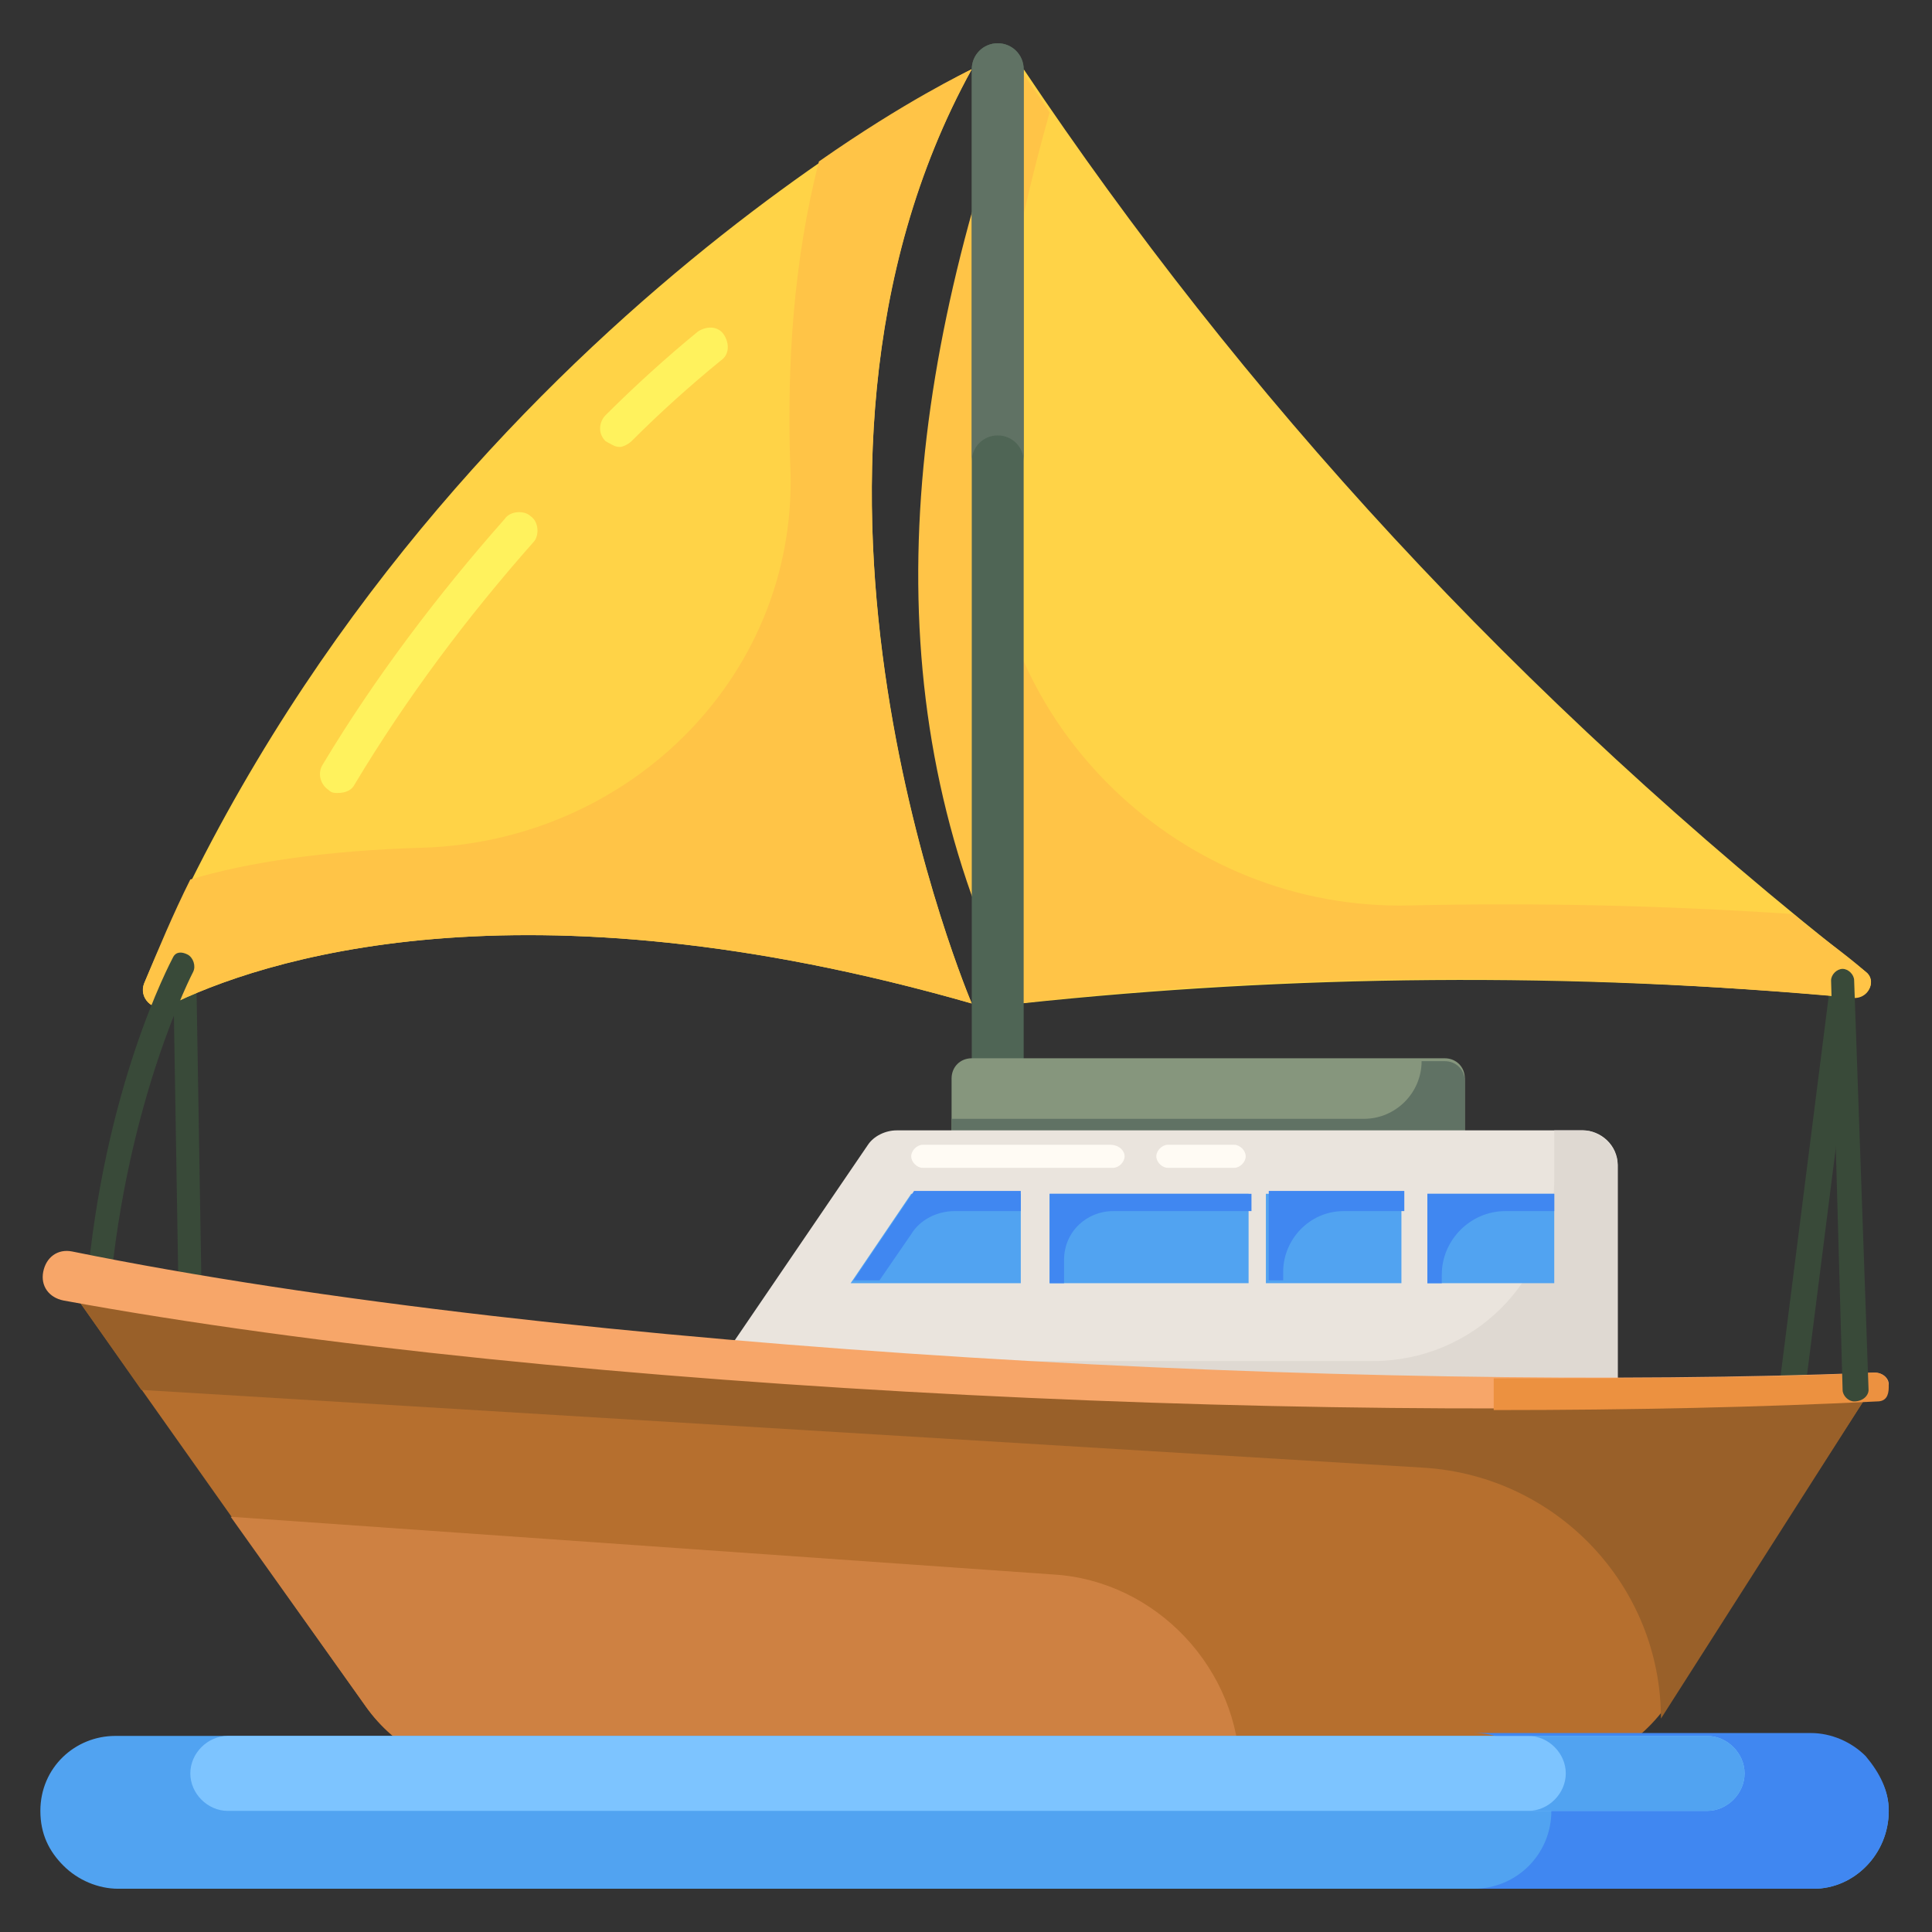 <svg xmlns="http://www.w3.org/2000/svg" id="Layer_1" enable-background="new 0 0 67 67" viewBox="0 0 67 67"><rect x="0" y="0" width="67" height="67" fill="#333333" stroke="none"/><path fill="#394a39" d="M62.1 48.6C62 48.6 62 48.6 62.1 48.6c-.3 0-.4-.2-.4-.5l1.8-14.2c0-.2.2-.4.5-.4.2 0 .4.2.4.5l-1.8 14.2C62.4 48.4 62.3 48.6 62.1 48.6zM6.6 45.8c-.2 0-.4-.2-.4-.4l-.2-12c0-.2.2-.4.4-.4 0 0 0 0 0 0 .2 0 .4.2.4.4l.2 12C7 45.6 6.8 45.8 6.6 45.8 6.6 45.8 6.6 45.8 6.6 45.8z"/><path fill="#ffd347" d="M33.7,2.4c0,0-19.4,9.6-28.7,31.7c-0.2,0.5,0.3,1,0.8,0.8C9,33.3,18,30.3,33.7,34.8
						C33.7,34.8,25.9,16.5,33.7,2.4z M6.3,33.8c-0.2,0-0.3-0.1-0.3-0.3c0-0.2,0.1-0.3,0.3-0.3c0.2,0,0.3,0.1,0.3,0.3
						C6.6,33.6,6.5,33.8,6.3,33.8z"/><path fill="#ffc447" d="M33.7,2.4c-0.2,0.1-2.3,1.1-5.3,3.2c-0.9,3.5-1.1,7.1-1,10.4c0.4,7.3-5.5,13.2-12.8,13.4
						c-3.3,0.1-6,0.5-8,1.1C6,31.7,5.5,32.9,5,34.1c-0.2,0.5,0.3,1,0.8,0.8C9,33.3,18,30.3,33.7,34.8C33.7,34.8,25.9,16.6,33.7,2.4z
						 M6.3,33.8c-0.2,0-0.3-0.1-0.3-0.3c0-0.2,0.1-0.3,0.3-0.3s0.3,0.1,0.3,0.3C6.6,33.6,6.5,33.8,6.3,33.8z"/><path fill="#394a39" d="M3.4,45.2C3.4,45.2,3.4,45.2,3.4,45.2C3.2,45.2,3,45,3,44.7c0.6-7,2.9-11.3,3-11.5C6.1,33,6.3,33,6.5,33.1
						c0.2,0.1,0.3,0.4,0.2,0.6c0,0-2.3,4.4-2.9,11.2C3.8,45,3.6,45.2,3.4,45.2z"/><path fill="#ffd347" d="M35.5,2.4L35.5,2.4c-4.3,11.6-5.1,22.5-0.1,32.4c9.4-1,19-1.1,28.9-0.2c0.5,0,0.8-0.6,0.4-0.9
						C52.5,24.1,43,13.6,35.5,2.4z M63.9,34.3c-0.2,0-0.3-0.1-0.3-0.3c0-0.2,0.1-0.3,0.3-0.3c0.2,0,0.3,0.1,0.3,0.3
						C64.2,34.1,64.1,34.3,63.9,34.3z"/><path fill="#ffc447" d="M64.7,33.7c-0.8-0.7-1.7-1.3-2.5-2c-4.5-0.3-8.9-0.4-13.3-0.3c-7.9,0.2-14.6-6.2-14.6-14.1
						c0-4.3,0.8-8.8,2.1-13.4c-0.3-0.5-0.7-1-1-1.5h-0.1c-4.2,11.6-5,22.5,0,32.4c9.4-1.1,19-1.1,28.9-0.2
						C64.8,34.7,65.1,34,64.7,33.7z M63.9,34.3c-0.2,0-0.3-0.1-0.3-0.3c0-0.2,0.1-0.3,0.3-0.3c0.2,0,0.3,0.1,0.3,0.3
						C64.2,34.1,64.1,34.3,63.9,34.3z"/><path fill="#4f6555" d="M35.5,2.4v47.7h-1.8V2.4c0-0.5,0.4-0.9,0.9-0.9C35.1,1.5,35.5,1.9,35.5,2.4z"/><path fill="#607264" d="M35.5,2.4V16c0-0.5-0.4-0.9-0.9-0.9c-0.5,0-0.9,0.4-0.9,0.9V2.4c0-0.5,0.4-0.9,0.9-0.9
						C35.1,1.5,35.5,1.9,35.5,2.4z"/><path fill="#86967d" d="M50.8,42.9v-5.5c0-0.4-0.3-0.7-0.7-0.7H33.7c-0.4,0-0.7,0.3-0.7,0.7v5.5H50.8z"/><path fill="#607264" d="M50.1,36.8h-0.8l0,0c0,1.1-0.9,2-2,2H33v4.2h17.8v-5.5C50.8,37.1,50.5,36.8,50.1,36.8z"/><path fill="#eae4dd" d="M56.1,40.4v8.4H23.9l6.2-9.1c0.2-0.3,0.6-0.5,1-0.5h23.8C55.5,39.2,56.1,39.7,56.1,40.4z"/><path fill="#dfd9d2" d="M56.1,40.4v8.4H23.9l1.1-1.6h22.6c3.5,0,6.3-2.8,6.3-6.3v-1.7h1C55.5,39.2,56.1,39.8,56.1,40.4z"/><polygon fill="#51a3f1" points="35.4 41.4 31.6 41.4 29.5 44.5 35.4 44.5"/><rect width="6.9" height="3.1" x="36.4" y="41.4" fill="#51a3f1"/><rect width="4.7" height="3.1" x="43.9" y="41.4" fill="#51a3f1"/><rect width="4.4" height="3.1" x="49.5" y="41.4" fill="#51a3f1"/><path fill="#4087f1" d="M35.4 41.4V42h-2.3c-.6 0-1.2.3-1.5.8l-1.1 1.6h-.9l2.1-3.1H35.4zM43.4 41.4V42h-4.8c-.9 0-1.7.7-1.7 1.7v.8h-.5v-3.1H43.4zM48.7 41.4V42h-2.1c-1.2 0-2.1 1-2.1 2.1v.3h-.5v-3.1H48.7zM53.9 41.4V42h-1.7C51 42 50 43 50 44.2v.3h-.5v-3.1H53.9z"/><path fill="#b66f2e" d="M65,48l-7.1,11c-1,1.5-2.7,2.5-4.5,2.5H17.1c-1.8,0-3.4-0.9-4.4-2.3L2.3,44.5C19.9,47.8,47.5,49,65,48z"/><path fill="#ce8142" d="M36.5,54.6L8,52.6l4.7,6.6c1,1.4,2.7,2.3,4.4,2.3H43v0C43,57.9,40.1,54.8,36.5,54.6z"/><path fill="#996029" d="M2.3,44.5l2.6,3.7l44.5,2.7c4.6,0.3,8.2,4.1,8.2,8.7v0c0,0,0,0,0,0L65,48C47.5,49,19.9,47.8,2.3,44.5z"/><path fill="#f7a669" d="M65.5,48c0,0.2-0.2,0.5-0.4,0.5c-17.7,1-45.5-0.2-62.9-3.4h0c-0.5-0.1-0.8-0.5-0.7-1
						c0.1-0.5,0.5-0.8,1-0.7c0,0,0,0,0,0c17.2,3.5,44.9,4.9,62.5,4.2h0C65.3,47.6,65.5,47.8,65.5,48z"/><g><path fill="#ec9140" d="M65,47.6L65,47.6c-4,0.2-8.5,0.2-13.2,0.2v1.1c4.8,0,9.3-0.1,13.3-0.3c0.3,0,0.4-0.2,0.4-0.5
						C65.5,47.8,65.3,47.6,65,47.6z"/></g><g><path fill="#394a39" d="M64.3,48.6c-0.2,0-0.4-0.2-0.4-0.4L63.5,34c0-0.2,0.2-0.4,0.4-0.4c0,0,0,0,0,0c0.2,0,0.4,0.2,0.4,0.4
						l0.5,14.2C64.8,48.4,64.6,48.6,64.3,48.6C64.4,48.6,64.4,48.6,64.3,48.6z"/></g><path fill="#fffbf4" d="M39 40.1c0 .2-.2.4-.4.4H32c-.2 0-.4-.2-.4-.4 0-.2.2-.4.4-.4h6.5C38.8 39.7 39 39.9 39 40.1zM43.2 40.1c0 .2-.2.4-.4.4h-2.3c-.2 0-.4-.2-.4-.4 0-.2.2-.4.4-.4h2.3C43 39.7 43.2 39.9 43.2 40.1z"/><g><path fill="#fff25d" d="M11.7,27.5c-0.1,0-0.2,0-0.3-0.1c-0.3-0.2-0.4-0.6-0.2-0.9c1.8-3,4-5.9,6.3-8.5c0.2-0.3,0.7-0.3,0.9-0.1
					c0.3,0.2,0.3,0.7,0.1,0.9c-2.3,2.6-4.4,5.4-6.2,8.4C12.2,27.4,12,27.5,11.7,27.5z"/></g><g><path fill="#fff25d" d="M21.5,15.5c-0.2,0-0.3-0.1-0.5-0.2c-0.3-0.3-0.2-0.7,0-0.9c1-1,2.1-2,3.2-2.9c0.3-0.2,0.7-0.2,0.9,0.1
					c0.2,0.3,0.2,0.7-0.1,0.9c-1.1,0.9-2.1,1.8-3.1,2.8C21.8,15.4,21.6,15.5,21.5,15.5z"/></g><g><path fill="#51a3f1" d="M65.5,62.8c0,1.5-1.2,2.7-2.6,2.7H4.1c-0.7,0-1.4-0.3-1.9-0.8c-0.5-0.5-0.8-1.1-0.8-1.9
					c0-1.5,1.2-2.6,2.6-2.6h58.7c0.7,0,1.4,0.3,1.9,0.8C65.2,61.5,65.5,62.1,65.5,62.8z"/><path fill="#4087f1" d="M65.5,62.8c0,1.5-1.2,2.7-2.6,2.7H51.1c1.5,0,2.7-1.2,2.7-2.7c0-0.7-0.3-1.4-0.8-1.9
					c-0.5-0.5-1.1-0.8-1.9-0.8h11.7c0.7,0,1.4,0.3,1.9,0.8C65.2,61.5,65.5,62.1,65.5,62.8z"/><path fill="#7dc4ff" d="M60.5,61.5c0,0.7-0.6,1.3-1.3,1.3H7.9c-0.7,0-1.3-0.6-1.3-1.3c0-0.7,0.6-1.3,1.3-1.3h51.3
					C59.9,60.2,60.5,60.8,60.5,61.5z"/><path fill="#51a3f1" d="M60.5,61.5c0,0.7-0.6,1.3-1.3,1.3h-6.2c0.7,0,1.3-0.6,1.3-1.3c0-0.7-0.6-1.3-1.3-1.3h6.2
					C59.9,60.2,60.5,60.8,60.5,61.5z"/></g></svg>